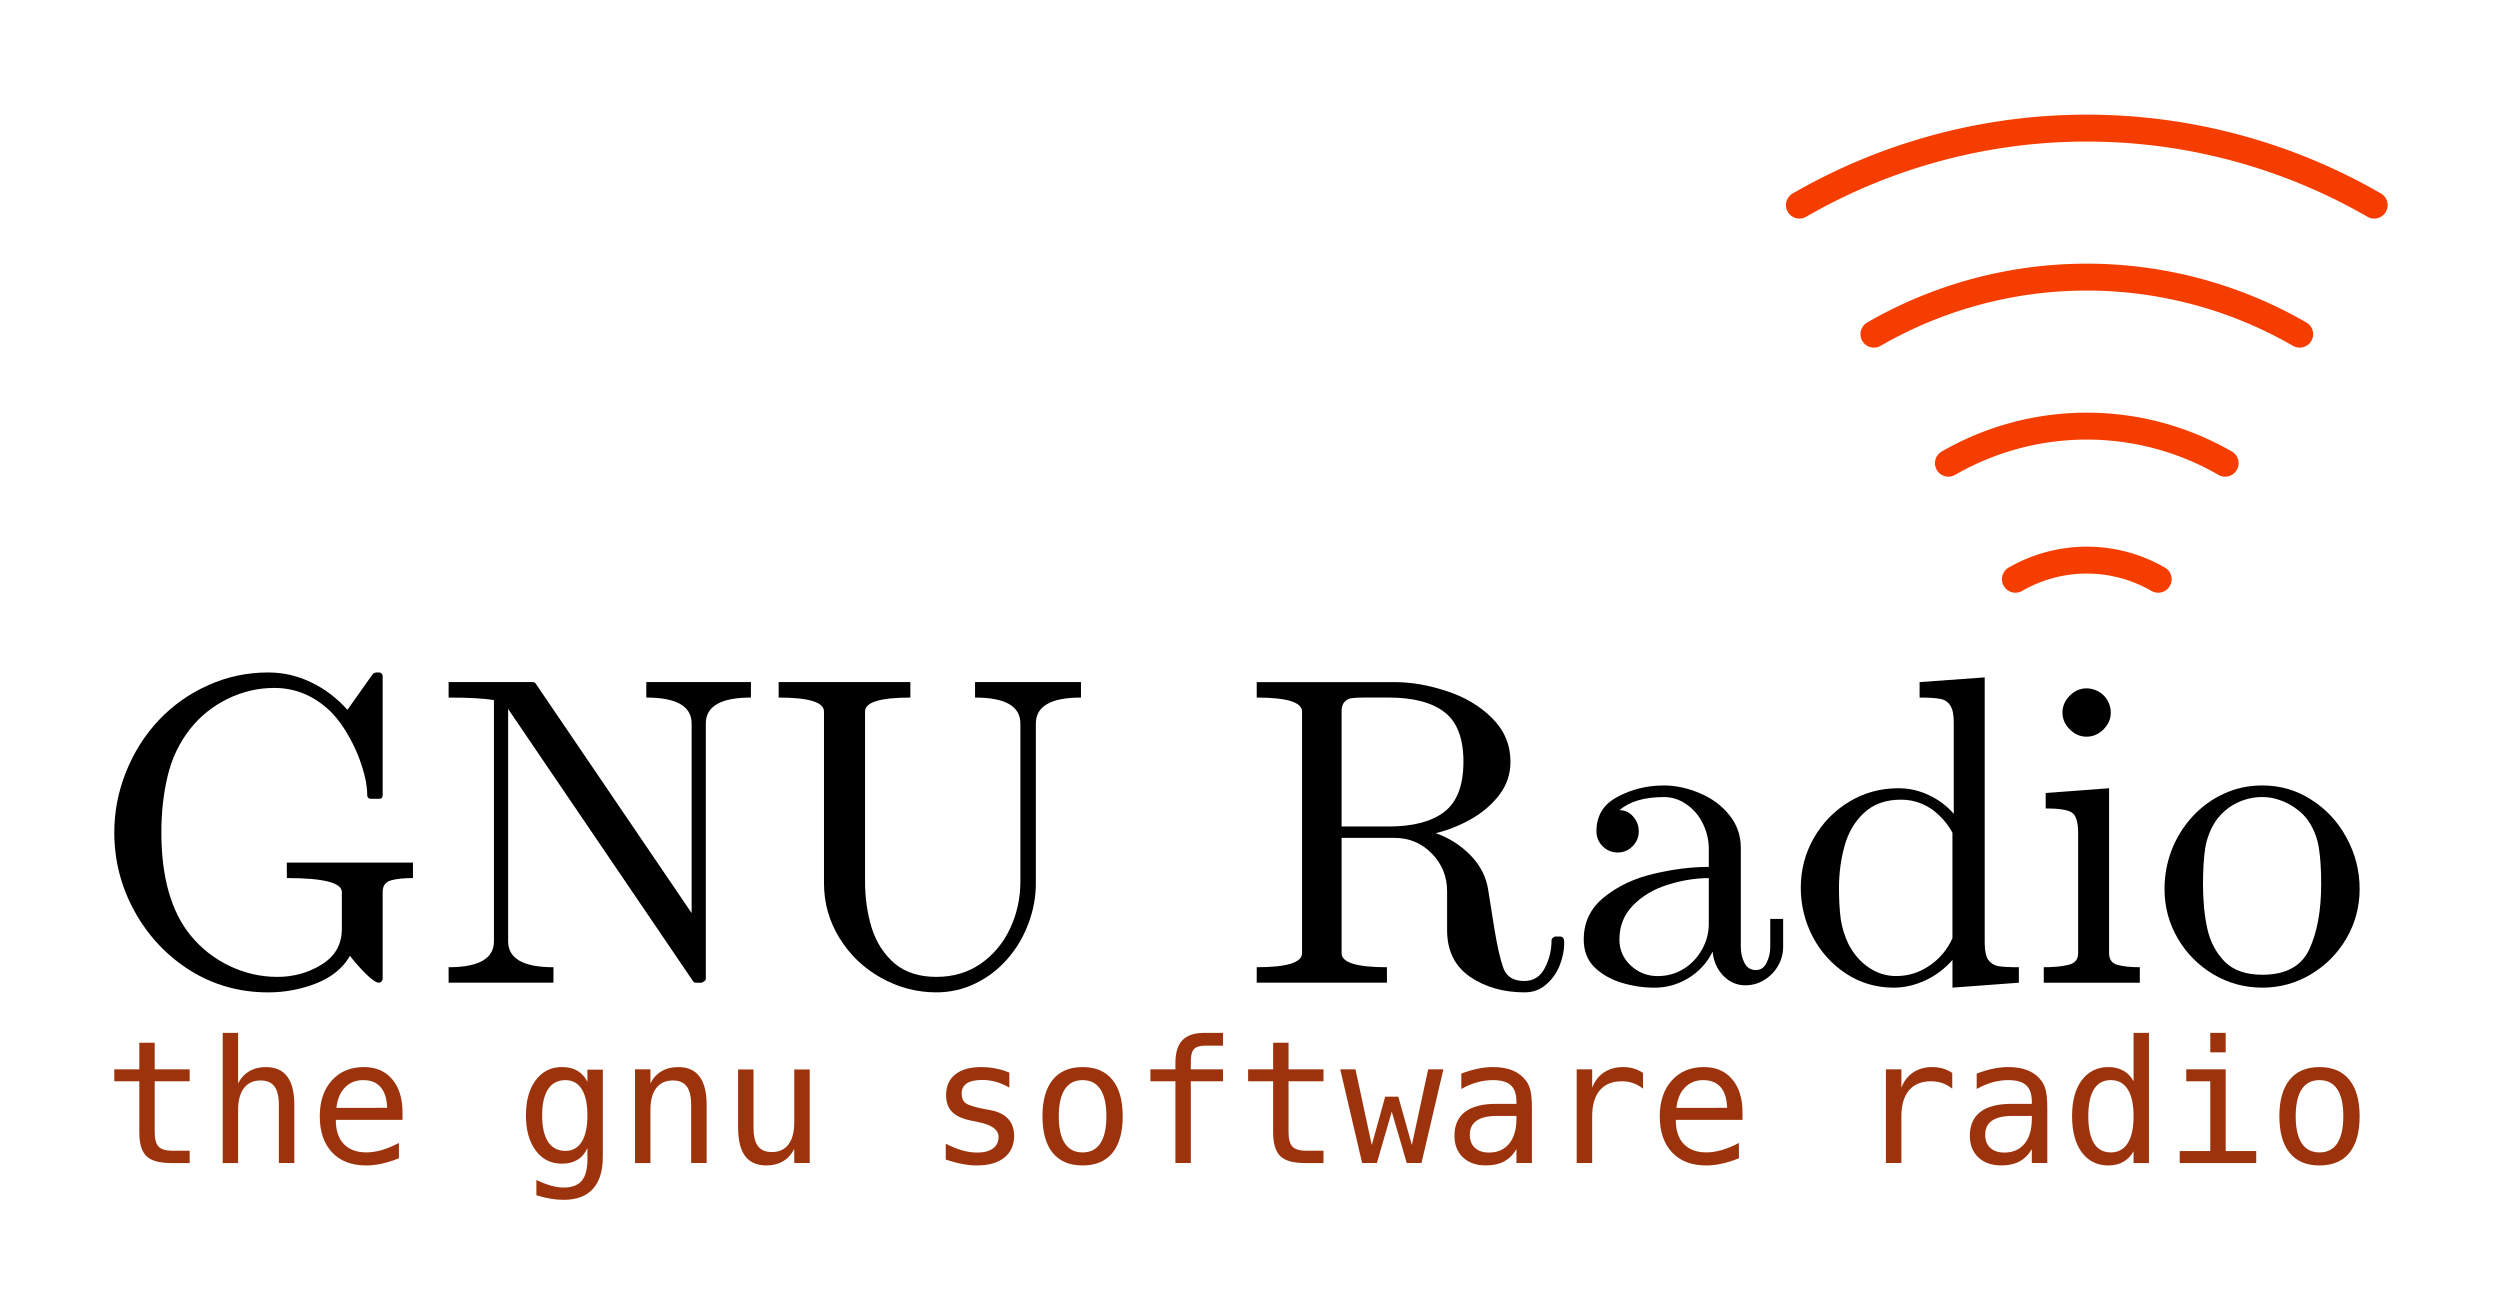 <?xml version="1.0" encoding="UTF-8" standalone="no"?>
<!-- Created with Inkscape (http://www.inkscape.org/) -->

<svg
   xmlns:dc="http://purl.org/dc/elements/1.1/"
   xmlns:cc="http://creativecommons.org/ns#"
   xmlns:rdf="http://www.w3.org/1999/02/22-rdf-syntax-ns#"
   xmlns:svg="http://www.w3.org/2000/svg"
   xmlns="http://www.w3.org/2000/svg"
   version="1.1"
   width="233.858"
   height="122.745"
   id="svg2">
  <defs
     id="defs4" />
  <g
     transform="translate(10.63,-937.84)"
     id="layer1">
    <g
       transform="matrix(1.259,0,0,1.259,-220.278,601.465)"
       id="g3884">
      <g
         id="text2985"
         style="font-size:32.695px;font-style:normal;font-variant:normal;font-weight:normal;font-stretch:normal;text-align:start;line-height:125%;letter-spacing:0px;word-spacing:0px;writing-mode:lr-tb;text-anchor:start;fill:#000000;fill-opacity:1;stroke:none;font-family:cmr10;-inkscape-font-specification:cmr10">
        <path
           d="m 180.694,336.694 c 0.788,0.958 1.745,1.708 2.874,2.251 1.139,0.543 2.325,0.814 3.56,0.814 1.213,0 2.315,-0.309 3.305,-0.926 0.99,-0.617 1.485,-1.495 1.485,-2.634 l 0,-2.746 c -2e-5,-0.692 -1.362,-1.038 -4.087,-1.038 l 0,-1.149 9.371,0 0,1.149 c -0.692,0 -1.24,0.059 -1.644,0.176 -0.404,0.117 -0.607,0.404 -0.607,0.862 l 0,6.45 c -2e-5,0.074 -0.032,0.144 -0.096,0.208 -0.053,0.053 -0.117,0.08 -0.192,0.08 -0.202,0 -0.543,-0.239 -1.022,-0.718 -0.468,-0.479 -0.841,-0.905 -1.117,-1.277 -0.532,0.915 -1.368,1.596 -2.506,2.043 -1.139,0.447 -2.331,0.671 -3.576,0.671 -2.118,0 -4.05,-0.543 -5.795,-1.628 -1.735,-1.096 -3.108,-2.554 -4.119,-4.374 -1.011,-1.831 -1.517,-3.794 -1.517,-5.891 0,-1.543 0.293,-3.044 0.878,-4.502 0.585,-1.458 1.4,-2.741 2.443,-3.847 1.054,-1.107 2.278,-1.969 3.672,-2.586 1.394,-0.628 2.874,-0.942 4.438,-0.942 1.128,3e-5 2.192,0.245 3.193,0.734 1.011,0.479 1.91,1.16 2.698,2.043 l 1.9,-2.682 c 0.128,-0.064 0.202,-0.096 0.224,-0.096 l 0.239,0 c 0.064,3e-5 0.122,0.027 0.176,0.08 0.053,0.053 0.08,0.117 0.08,0.192 l 0,8.828 c -2e-5,0.192 -0.085,0.287 -0.255,0.287 l -0.591,0 c -0.202,1e-5 -0.303,-0.096 -0.303,-0.287 -2e-5,-0.628 -0.128,-1.33 -0.383,-2.107 -0.245,-0.777 -0.564,-1.511 -0.958,-2.203 -0.383,-0.702 -0.83,-1.32 -1.341,-1.852 -1.224,-1.192 -2.629,-1.788 -4.215,-1.788 -1.213,2e-5 -2.373,0.271 -3.48,0.814 -1.107,0.543 -2.038,1.293 -2.794,2.251 -0.798,1.022 -1.352,2.187 -1.66,3.496 -0.309,1.298 -0.463,2.687 -0.463,4.167 -1e-5,3.342 0.729,5.902 2.187,7.679"
           id="path3846" />
        <path
           d="m 199.851,340.19 0,-1.149 c 2.246,0 3.368,-0.644 3.368,-1.932 l 0,-17.912 c -0.713,-0.128 -1.836,-0.192 -3.368,-0.192 l 0,-1.149 6.258,0 c 0.106,2e-5 0.181,0.043 0.224,0.128 l 11.574,17.034 0,-14.081 c -2e-5,-1.288 -1.123,-1.932 -3.368,-1.932 l 0,-1.149 7.775,0 0,1.149 c -2.235,2e-5 -3.353,0.644 -3.353,1.932 l 0,18.966 c -2e-5,0.064 -0.043,0.128 -0.128,0.192 -0.085,0.064 -0.154,0.096 -0.208,0.096 l -0.399,0 c -0.106,0 -0.181,-0.043 -0.224,-0.128 l -13.729,-20.211 0,17.257 c 0,1.288 1.123,1.932 3.368,1.932 l 0,1.149 -7.791,0"
           id="path3848" />
        <path
           d="m 227.741,332.799 0,-12.756 c 0,-0.692 -1.123,-1.038 -3.368,-1.038 l 0,-1.149 9.786,0 0,1.149 c -2.246,2e-5 -3.369,0.346 -3.368,1.038 l 0,12.628 c -1e-5,1.213 0.165,2.363 0.495,3.448 0.341,1.075 0.905,1.953 1.692,2.634 0.798,0.671 1.836,1.006 3.113,1.006 1.245,0 2.341,-0.325 3.289,-0.974 0.947,-0.66 1.676,-1.533 2.187,-2.618 0.511,-1.086 0.766,-2.251 0.766,-3.496 l 0,-11.734 c -2e-5,-1.288 -1.123,-1.932 -3.368,-1.932 l 0,-1.149 7.87,0 0,1.149 c -2.235,2e-5 -3.353,0.644 -3.353,1.932 l 0,11.862 c -2e-5,1.011 -0.181,2.001 -0.543,2.969 -0.351,0.969 -0.867,1.847 -1.549,2.634 -0.671,0.777 -1.463,1.389 -2.379,1.836 -0.915,0.447 -1.889,0.671 -2.921,0.671 -1.447,0 -2.82,-0.362 -4.119,-1.086 -1.288,-0.724 -2.315,-1.708 -3.081,-2.953 -0.766,-1.245 -1.149,-2.602 -1.149,-4.071"
           id="path3850" />
        <path
           d="m 259.893,340.19 0,-1.149 c 2.246,0 3.368,-0.346 3.368,-1.038 l 0,-17.96 c 0,-0.692 -1.123,-1.038 -3.368,-1.038 l 0,-1.149 10.265,0 c 1.224,2e-5 2.506,0.224 3.847,0.67 1.352,0.436 2.48,1.107 3.384,2.012 0.905,0.905 1.357,1.985 1.357,3.241 -2e-5,0.915 -0.277,1.735 -0.83,2.459 -0.543,0.713 -1.245,1.314 -2.107,1.804 -0.851,0.479 -1.724,0.825 -2.618,1.038 0.979,0.341 1.836,0.883 2.57,1.628 0.734,0.745 1.176,1.596 1.325,2.554 l 0.463,2.906 c 0.213,1.309 0.436,2.288 0.671,2.937 0.234,0.639 0.75,0.958 1.549,0.958 0.681,0 1.187,-0.314 1.517,-0.942 0.341,-0.639 0.511,-1.33 0.511,-2.075 -2e-5,-0.074 0.032,-0.138 0.096,-0.192 0.074,-0.064 0.149,-0.096 0.224,-0.096 l 0.303,0 c 0.213,0 0.319,0.144 0.319,0.431 -3e-5,0.596 -0.117,1.181 -0.351,1.756 -0.234,0.564 -0.575,1.032 -1.022,1.405 -0.436,0.372 -0.958,0.559 -1.565,0.559 -1.575,0 -2.932,-0.388 -4.071,-1.165 -1.128,-0.788 -1.692,-1.937 -1.692,-3.448 l 0,-2.906 c -2e-5,-1.086 -0.378,-2.017 -1.133,-2.794 -0.756,-0.777 -1.682,-1.165 -2.778,-1.165 l -3.927,0 0,8.573 c -1e-5,0.692 1.123,1.038 3.368,1.038 l 0,1.149 -9.674,0 m 6.306,-11.606 3.496,0 c 1.809,2e-5 3.188,-0.362 4.135,-1.086 0.947,-0.734 1.421,-1.974 1.421,-3.72 -10e-6,-1.735 -0.468,-2.964 -1.405,-3.688 -0.937,-0.724 -2.32,-1.086 -4.151,-1.086 l -1.836,0 c -0.394,2e-5 -0.702,0.016 -0.926,0.048 -0.213,0.032 -0.388,0.128 -0.527,0.287 -0.138,0.149 -0.208,0.383 -0.208,0.702 l 0,8.541"
           id="path3852" />
        <path
           d="m 284.191,336.982 c -10e-6,-1.298 0.511,-2.352 1.533,-3.161 1.022,-0.82 2.246,-1.394 3.672,-1.724 1.437,-0.341 2.799,-0.511 4.087,-0.511 l 0,-1.341 c -10e-6,-0.628 -0.138,-1.235 -0.415,-1.82 -0.277,-0.596 -0.676,-1.08 -1.197,-1.453 -0.522,-0.383 -1.096,-0.575 -1.724,-0.575 -1.447,2e-5 -2.549,0.325 -3.305,0.974 0.415,1e-5 0.756,0.16 1.022,0.479 0.277,0.309 0.415,0.671 0.415,1.086 -10e-6,0.436 -0.154,0.809 -0.463,1.118 -0.309,0.309 -0.676,0.463 -1.102,0.463 -0.436,10e-6 -0.809,-0.154 -1.118,-0.463 -0.309,-0.309 -0.463,-0.681 -0.463,-1.118 0,-1.149 0.521,-2.001 1.565,-2.554 1.043,-0.564 2.192,-0.846 3.448,-0.846 0.883,10e-6 1.772,0.192 2.666,0.575 0.894,0.373 1.623,0.91 2.187,1.612 0.575,0.702 0.862,1.522 0.862,2.459 l 0,7.36 c -10e-6,0.426 0.09,0.82 0.271,1.181 0.181,0.351 0.463,0.527 0.846,0.527 0.362,0 0.628,-0.181 0.798,-0.543 0.181,-0.362 0.271,-0.75 0.271,-1.165 l 0,-2.091 0.958,0 0,2.091 c -10e-6,0.49 -0.128,0.958 -0.383,1.405 -0.255,0.436 -0.601,0.788 -1.038,1.054 -0.426,0.255 -0.889,0.383 -1.389,0.383 -0.639,0 -1.192,-0.245 -1.66,-0.734 -0.458,-0.5 -0.713,-1.091 -0.766,-1.772 -0.404,0.82 -1,1.474 -1.788,1.964 -0.788,0.479 -1.628,0.718 -2.522,0.718 -0.83,0 -1.65,-0.122 -2.459,-0.367 -0.798,-0.245 -1.469,-0.628 -2.012,-1.149 -0.532,-0.532 -0.798,-1.219 -0.798,-2.059 m 2.65,0 c 0,0.766 0.282,1.41 0.846,1.932 0.564,0.521 1.229,0.782 1.996,0.782 0.702,0 1.341,-0.176 1.916,-0.527 0.575,-0.351 1.032,-0.83 1.373,-1.437 0.341,-0.607 0.511,-1.245 0.511,-1.916 l 0,-3.4 c -0.99,0 -2.006,0.165 -3.049,0.495 -1.032,0.319 -1.889,0.825 -2.57,1.517 -0.681,0.692 -1.022,1.543 -1.022,2.554"
           id="path3854" />
        <path
           d="m 307.212,340.558 c -1.288,0 -2.464,-0.346 -3.528,-1.038 -1.064,-0.702 -1.894,-1.623 -2.49,-2.762 -0.585,-1.139 -0.878,-2.347 -0.878,-3.624 0,-1.32 0.319,-2.544 0.958,-3.672 0.649,-1.139 1.527,-2.043 2.634,-2.714 1.107,-0.67 2.325,-1.006 3.656,-1.006 0.798,2e-5 1.554,0.17 2.267,0.511 0.713,0.33 1.33,0.793 1.852,1.389 l 0,-6.801 c -10e-6,-0.585 -0.09,-1.006 -0.271,-1.261 -0.17,-0.266 -0.42,-0.426 -0.75,-0.479 -0.319,-0.064 -0.825,-0.096 -1.517,-0.096 l 0,-1.149 4.837,-0.351 0,19.716 c -1e-5,0.575 0.085,0.995 0.255,1.261 0.181,0.255 0.431,0.415 0.75,0.479 0.33,0.053 0.841,0.08 1.533,0.08 l 0,1.149 -4.933,0.367 0,-2.059 c -0.564,0.649 -1.235,1.155 -2.012,1.517 -0.777,0.362 -1.565,0.543 -2.363,0.543 m -3.337,-3.209 c 0.372,0.713 0.867,1.282 1.485,1.708 0.628,0.426 1.309,0.639 2.043,0.639 0.905,0 1.735,-0.261 2.49,-0.782 0.756,-0.521 1.32,-1.197 1.692,-2.027 l 0,-7.839 c -0.255,-0.479 -0.58,-0.905 -0.974,-1.277 -0.383,-0.383 -0.82,-0.676 -1.309,-0.878 -0.479,-0.202 -0.99,-0.303 -1.533,-0.303 -1.139,1e-5 -2.054,0.325 -2.746,0.974 -0.692,0.639 -1.176,1.458 -1.453,2.459 -0.277,1 -0.415,2.049 -0.415,3.145 0,0.873 0.043,1.634 0.128,2.283 0.096,0.649 0.293,1.282 0.591,1.9"
           id="path3856" />
        <path
           d="m 318.371,340.19 0,-1.149 c 0.745,0 1.357,-0.059 1.836,-0.176 0.479,-0.117 0.718,-0.404 0.718,-0.862 l 0,-8.924 c -10e-6,-0.841 -0.165,-1.357 -0.495,-1.549 -0.319,-0.192 -0.958,-0.287 -1.916,-0.287 l 0,-1.149 4.71,-0.351 0,12.261 c -1e-5,0.458 0.208,0.745 0.623,0.862 0.415,0.117 0.969,0.176 1.66,0.176 l 0,1.149 -7.136,0 m 1.389,-20.067 c -1e-5,-0.479 0.181,-0.899 0.543,-1.261 0.362,-0.362 0.777,-0.543 1.245,-0.543 0.309,2e-5 0.607,0.08 0.894,0.239 0.287,0.16 0.511,0.383 0.671,0.671 0.16,0.287 0.239,0.585 0.239,0.894 0,0.468 -0.181,0.883 -0.543,1.245 -0.362,0.362 -0.782,0.543 -1.261,0.543 -0.468,2e-5 -0.883,-0.181 -1.245,-0.543 -0.362,-0.362 -0.543,-0.777 -0.543,-1.245"
           id="path3858" />
        <path
           d="m 334.607,340.558 c -1.309,0 -2.522,-0.33 -3.64,-0.99 -1.118,-0.67 -2.001,-1.565 -2.65,-2.682 -0.649,-1.117 -0.974,-2.336 -0.974,-3.656 0,-1 0.176,-1.964 0.527,-2.89 0.362,-0.926 0.873,-1.751 1.533,-2.474 0.67,-0.734 1.447,-1.304 2.331,-1.708 0.883,-0.415 1.841,-0.623 2.874,-0.623 1.341,10e-6 2.56,0.357 3.656,1.07 1.107,0.702 1.98,1.65 2.618,2.842 0.639,1.181 0.958,2.443 0.958,3.784 -1e-5,1.309 -0.325,2.528 -0.974,3.656 -0.649,1.118 -1.533,2.012 -2.65,2.682 -1.107,0.66 -2.31,0.99 -3.608,0.99 m 0,-0.958 c 1.745,0 2.911,-0.633 3.496,-1.9 0.585,-1.267 0.878,-2.879 0.878,-4.837 -2e-5,-1.096 -0.059,-2.001 -0.176,-2.714 -0.117,-0.724 -0.373,-1.378 -0.766,-1.964 -0.245,-0.362 -0.559,-0.676 -0.942,-0.942 -0.373,-0.277 -0.772,-0.484 -1.197,-0.623 -0.415,-0.149 -0.846,-0.223 -1.293,-0.224 -0.681,2e-5 -1.33,0.154 -1.948,0.463 -0.607,0.309 -1.112,0.75 -1.517,1.325 -0.404,0.617 -0.665,1.298 -0.782,2.043 -0.106,0.734 -0.16,1.612 -0.16,2.634 -10e-6,1.224 0.106,2.325 0.319,3.305 0.213,0.969 0.639,1.783 1.277,2.443 0.649,0.66 1.586,0.99 2.81,0.99"
           id="path3860" />
      </g>
      <g
         transform="translate(-0.1,0)"
         id="g3831"
         style="stroke:#f53d00;stroke-opacity:1">
        <path
           d="m 451.033,281.269 a 10.607,10.607 0 0 1 10.607,0"
           transform="translate(-134.669,28.945)"
           id="path3055"
           style="fill:none;stroke:#f53d00;stroke-width:2;stroke-linecap:round;stroke-linejoin:round;stroke-miterlimit:4;stroke-opacity:1;stroke-dasharray:none;stroke-dashoffset:0" />
        <path
           d="m 446.055,272.647 a 20.562,20.562 0 0 1 20.562,0"
           transform="translate(-134.669,28.945)"
           id="path3825"
           style="fill:none;stroke:#f53d00;stroke-width:2;stroke-linecap:round;stroke-linejoin:round;stroke-miterlimit:4;stroke-opacity:1;stroke-dasharray:none;stroke-dashoffset:0" />
        <path
           d="m 440.52,263.059 a 31.633,31.633 0 0 1 31.633,0"
           transform="translate(-134.669,28.945)"
           id="path3827"
           style="fill:none;stroke:#f53d00;stroke-width:2;stroke-linecap:round;stroke-linejoin:round;stroke-miterlimit:4;stroke-opacity:1;stroke-dasharray:none;stroke-dashoffset:0" />
        <path
           d="m 434.984,253.471 a 42.705,42.705 0 0 1 42.705,0"
           transform="translate(-134.669,28.945)"
           id="path3829"
           style="fill:none;stroke:#f53d00;stroke-width:2;stroke-linecap:round;stroke-linejoin:round;stroke-miterlimit:4;stroke-opacity:1;stroke-dasharray:none;stroke-dashoffset:0" />
      </g>
      <g
         id="text3839"
         style="font-size:12.731px;font-style:normal;font-variant:normal;font-weight:normal;font-stretch:normal;text-align:start;line-height:125%;letter-spacing:0px;word-spacing:0px;writing-mode:lr-tb;text-anchor:start;fill:#9d330c;fill-opacity:1;stroke:none;font-family:DejaVu Sans Mono;-inkscape-font-specification:DejaVu Sans Mono">
        <path
           d="m 178.013,344.65 0,1.977 2.598,0 0,0.889 -2.598,0 0,3.78 c -1e-5,0.514 0.097,0.872 0.292,1.075 0.195,0.203 0.535,0.305 1.019,0.305 l 1.287,0 0,0.914 -1.399,0 c -0.858,0 -1.463,-0.172 -1.815,-0.516 -0.352,-0.344 -0.528,-0.937 -0.528,-1.778 l 0,-3.78 -1.859,0 0,-0.889 1.859,0 0,-1.977 1.144,0"
           id="path3255" />
        <path
           d="m 188.388,349.275 0,4.314 -1.15,0 0,-4.314 c -1e-5,-0.626 -0.11,-1.086 -0.329,-1.38 -0.22,-0.294 -0.564,-0.441 -1.032,-0.441 -0.535,10e-6 -0.947,0.191 -1.237,0.572 -0.286,0.377 -0.429,0.92 -0.429,1.629 l 0,3.935 -1.144,0 0,-9.673 1.144,0 0,3.755 c 0.203,-0.398 0.479,-0.698 0.827,-0.901 0.348,-0.207 0.76,-0.311 1.237,-0.311 0.709,0 1.237,0.234 1.585,0.702 0.352,0.464 0.528,1.169 0.528,2.114"
           id="path3257" />
        <path
           d="m 196.426,349.822 0,0.559 -4.954,0 0,0.037 c 0,0.758 0.197,1.345 0.591,1.759 0.398,0.414 0.957,0.622 1.678,0.622 0.365,0 0.746,-0.058 1.144,-0.174 0.398,-0.116 0.823,-0.292 1.274,-0.528 l 0,1.138 c -0.435,0.178 -0.856,0.311 -1.262,0.398 -0.402,0.091 -0.792,0.137 -1.169,0.137 -1.082,0 -1.927,-0.323 -2.536,-0.97 -0.609,-0.651 -0.914,-1.546 -0.914,-2.685 0,-1.111 0.298,-1.998 0.895,-2.661 0.597,-0.663 1.392,-0.995 2.387,-0.995 0.887,0 1.585,0.3 2.095,0.901 0.514,0.601 0.771,1.421 0.771,2.462 m -1.144,-0.336 c -0.017,-0.671 -0.176,-1.181 -0.479,-1.529 -0.298,-0.352 -0.729,-0.528 -1.293,-0.528 -0.551,0 -1.005,0.182 -1.361,0.547 -0.356,0.365 -0.568,0.87 -0.634,1.517 l 3.767,-0.006"
           id="path3259" />
        <path
           d="m 210.164,350.052 c 0,-0.858 -0.141,-1.508 -0.423,-1.952 -0.278,-0.448 -0.684,-0.671 -1.218,-0.671 -0.559,0 -0.986,0.224 -1.281,0.671 -0.294,0.443 -0.441,1.094 -0.441,1.952 0,0.858 0.147,1.513 0.441,1.964 0.298,0.448 0.729,0.671 1.293,0.671 0.526,0 0.928,-0.226 1.206,-0.678 0.282,-0.452 0.423,-1.104 0.423,-1.958 m 1.144,3.09 c -1e-5,1.044 -0.247,1.836 -0.74,2.375 -0.493,0.539 -1.218,0.808 -2.176,0.808 -0.315,0 -0.644,-0.029 -0.988,-0.087 -0.344,-0.058 -0.688,-0.143 -1.032,-0.255 l 0,-1.131 c 0.406,0.191 0.775,0.332 1.107,0.423 0.332,0.091 0.636,0.137 0.914,0.137 0.617,0 1.067,-0.168 1.349,-0.504 0.282,-0.336 0.423,-0.868 0.423,-1.598 l 0,-0.05 0,-0.777 c -0.182,0.39 -0.431,0.68 -0.746,0.87 -0.315,0.191 -0.698,0.286 -1.15,0.286 -0.812,0 -1.461,-0.325 -1.946,-0.976 -0.485,-0.651 -0.727,-1.521 -0.727,-2.611 0,-1.094 0.242,-1.966 0.727,-2.617 0.485,-0.651 1.133,-0.976 1.946,-0.976 0.448,0 0.827,0.089 1.138,0.267 0.311,0.178 0.564,0.454 0.758,0.827 l 0,-0.901 1.144,0 0,6.49"
           id="path3261" />
        <path
           d="m 219.022,349.275 0,4.314 -1.15,0 0,-4.314 c 0,-0.626 -0.11,-1.086 -0.329,-1.38 -0.22,-0.294 -0.564,-0.441 -1.032,-0.441 -0.535,10e-6 -0.947,0.191 -1.237,0.572 -0.286,0.377 -0.429,0.92 -0.429,1.629 l 0,3.935 -1.144,0 0,-6.962 1.144,0 0,1.044 c 0.203,-0.398 0.479,-0.698 0.827,-0.901 0.348,-0.207 0.76,-0.311 1.237,-0.311 0.709,0 1.237,0.234 1.585,0.702 0.352,0.464 0.528,1.169 0.528,2.114"
           id="path3263" />
        <path
           d="m 221.36,350.953 0,-4.314 1.144,0 0,4.314 c 0,0.626 0.11,1.086 0.329,1.38 0.224,0.294 0.568,0.441 1.032,0.441 0.539,0 0.951,-0.189 1.237,-0.566 0.286,-0.381 0.429,-0.926 0.429,-1.635 l 0,-3.935 1.15,0 0,6.95 -1.15,0 0,-1.044 c -0.203,0.402 -0.481,0.707 -0.833,0.914 -0.348,0.207 -0.756,0.311 -1.225,0.311 -0.713,0 -1.243,-0.232 -1.591,-0.696 -0.348,-0.468 -0.522,-1.175 -0.522,-2.12"
           id="path3265" />
        <path
           d="m 241.513,346.869 0,1.119 c -0.327,-0.191 -0.657,-0.334 -0.988,-0.429 -0.332,-0.095 -0.669,-0.143 -1.013,-0.143 -0.518,1e-5 -0.906,0.085 -1.162,0.255 -0.253,0.166 -0.379,0.421 -0.379,0.765 0,0.311 0.095,0.543 0.286,0.696 0.191,0.153 0.665,0.303 1.424,0.448 l 0.46,0.087 c 0.568,0.108 0.997,0.323 1.287,0.646 0.294,0.323 0.441,0.744 0.441,1.262 -1e-5,0.688 -0.245,1.227 -0.734,1.616 -0.489,0.385 -1.169,0.578 -2.039,0.578 -0.344,0 -0.705,-0.037 -1.082,-0.112 -0.377,-0.07 -0.785,-0.178 -1.225,-0.323 l 0,-1.181 c 0.427,0.22 0.835,0.385 1.225,0.497 0.39,0.108 0.758,0.162 1.107,0.162 0.506,0 0.897,-0.102 1.175,-0.305 0.278,-0.207 0.416,-0.495 0.416,-0.864 0,-0.53 -0.508,-0.897 -1.523,-1.1 l -0.05,-0.012 -0.429,-0.087 c -0.659,-0.128 -1.14,-0.344 -1.442,-0.646 -0.303,-0.307 -0.454,-0.723 -0.454,-1.249 0,-0.667 0.226,-1.181 0.678,-1.542 0.452,-0.365 1.096,-0.547 1.933,-0.547 0.373,0 0.731,0.035 1.075,0.106 0.344,0.066 0.682,0.168 1.013,0.305"
           id="path3267" />
        <path
           d="m 246.952,347.429 c -0.58,0 -1.019,0.226 -1.318,0.678 -0.298,0.452 -0.448,1.121 -0.448,2.008 0,0.883 0.149,1.552 0.448,2.008 0.298,0.452 0.738,0.678 1.318,0.678 0.584,0 1.026,-0.226 1.324,-0.678 0.298,-0.456 0.448,-1.125 0.448,-2.008 -1e-5,-0.887 -0.149,-1.556 -0.448,-2.008 -0.298,-0.452 -0.74,-0.678 -1.324,-0.678 m 0,-0.97 c 0.966,0 1.703,0.313 2.213,0.939 0.514,0.626 0.771,1.531 0.771,2.717 0,1.189 -0.255,2.097 -0.765,2.723 -0.51,0.622 -1.249,0.932 -2.219,0.932 -0.966,0 -1.703,-0.311 -2.213,-0.932 -0.51,-0.626 -0.765,-1.533 -0.765,-2.723 0,-1.185 0.255,-2.091 0.765,-2.717 0.51,-0.626 1.247,-0.939 2.213,-0.939"
           id="path3269" />
        <path
           d="m 257.39,343.917 0,0.951 -1.299,0 c -0.41,1e-5 -0.696,0.085 -0.858,0.255 -0.157,0.166 -0.236,0.462 -0.236,0.889 l 0,0.615 2.393,0 0,0.889 -2.393,0 0,6.073 -1.144,0 0,-6.073 -1.859,0 0,-0.889 1.859,0 0,-0.485 c -1e-5,-0.763 0.174,-1.324 0.522,-1.685 0.352,-0.361 0.899,-0.541 1.641,-0.541 l 1.374,0"
           id="path3271" />
        <path
           d="m 262.257,344.65 0,1.977 2.598,0 0,0.889 -2.598,0 0,3.78 c -10e-6,0.514 0.097,0.872 0.292,1.075 0.195,0.203 0.535,0.305 1.019,0.305 l 1.287,0 0,0.914 -1.399,0 c -0.858,0 -1.463,-0.172 -1.815,-0.516 -0.352,-0.344 -0.528,-0.937 -0.528,-1.778 l 0,-3.78 -1.859,0 0,-0.889 1.859,0 0,-1.977 1.144,0"
           id="path3273" />
        <path
           d="m 266.099,346.627 1.131,0 1.212,5.626 0.995,-3.593 0.976,0 1.007,3.593 1.212,-5.626 1.131,0 -1.629,6.962 -1.094,0 -1.113,-3.817 -1.107,3.817 -1.094,0 -1.629,-6.962"
           id="path3275" />
        <path
           d="m 278.121,350.089 -0.379,0 c -0.667,0 -1.171,0.118 -1.511,0.354 -0.336,0.232 -0.504,0.58 -0.504,1.044 0,0.419 0.126,0.744 0.379,0.976 0.253,0.232 0.603,0.348 1.051,0.348 0.63,0 1.125,-0.218 1.486,-0.653 0.361,-0.439 0.543,-1.044 0.547,-1.815 l 0,-0.255 -1.069,0 m 2.219,-0.472 0,3.972 -1.15,0 0,-1.032 c -0.245,0.414 -0.553,0.721 -0.926,0.92 -0.369,0.195 -0.818,0.292 -1.349,0.292 -0.709,0 -1.274,-0.199 -1.697,-0.597 -0.423,-0.402 -0.634,-0.939 -0.634,-1.61 -1e-5,-0.775 0.259,-1.363 0.777,-1.765 0.522,-0.402 1.287,-0.603 2.294,-0.603 l 1.535,0 0,-0.18 c -0.004,-0.555 -0.145,-0.957 -0.423,-1.206 -0.278,-0.253 -0.721,-0.379 -1.33,-0.379 -0.39,0 -0.783,0.056 -1.181,0.168 -0.398,0.112 -0.785,0.276 -1.162,0.491 l 0,-1.144 c 0.423,-0.162 0.827,-0.282 1.212,-0.361 0.39,-0.083 0.767,-0.124 1.131,-0.124 0.576,0 1.067,0.085 1.473,0.255 0.41,0.17 0.742,0.425 0.995,0.765 0.157,0.207 0.269,0.464 0.336,0.771 0.066,0.303 0.1,0.758 0.1,1.368"
           id="path3277" />
        <path
           d="m 288.596,348.063 c -0.245,-0.191 -0.493,-0.329 -0.746,-0.416 -0.253,-0.087 -0.53,-0.131 -0.833,-0.131 -0.713,0 -1.258,0.224 -1.635,0.671 -0.377,0.448 -0.566,1.094 -0.566,1.94 l 0,3.462 -1.15,0 0,-6.962 1.15,0 0,1.361 c 0.191,-0.493 0.483,-0.87 0.877,-1.131 0.398,-0.265 0.868,-0.398 1.411,-0.398 0.282,0 0.545,0.035 0.789,0.106 0.245,0.07 0.479,0.18 0.702,0.329 l 0,1.169"
           id="path3279" />
        <path
           d="m 295.987,349.822 0,0.559 -4.954,0 0,0.037 c 0,0.758 0.197,1.345 0.591,1.759 0.398,0.414 0.957,0.622 1.678,0.622 0.365,0 0.746,-0.058 1.144,-0.174 0.398,-0.116 0.823,-0.292 1.274,-0.528 l 0,1.138 c -0.435,0.178 -0.856,0.311 -1.262,0.398 -0.402,0.091 -0.792,0.137 -1.169,0.137 -1.082,0 -1.927,-0.323 -2.536,-0.97 -0.609,-0.651 -0.914,-1.546 -0.914,-2.685 0,-1.111 0.298,-1.998 0.895,-2.661 0.597,-0.663 1.392,-0.995 2.387,-0.995 0.887,0 1.585,0.3 2.095,0.901 0.514,0.601 0.771,1.421 0.771,2.462 m -1.144,-0.336 c -0.017,-0.671 -0.176,-1.181 -0.479,-1.529 -0.298,-0.352 -0.729,-0.528 -1.293,-0.528 -0.551,0 -1.005,0.182 -1.361,0.547 -0.356,0.365 -0.568,0.87 -0.634,1.517 l 3.767,-0.006"
           id="path3281" />
        <path
           d="m 311.571,348.063 c -0.245,-0.191 -0.493,-0.329 -0.746,-0.416 -0.253,-0.087 -0.53,-0.131 -0.833,-0.131 -0.713,0 -1.258,0.224 -1.635,0.671 -0.377,0.448 -0.566,1.094 -0.566,1.94 l 0,3.462 -1.15,0 0,-6.962 1.15,0 0,1.361 c 0.191,-0.493 0.483,-0.87 0.877,-1.131 0.398,-0.265 0.868,-0.398 1.411,-0.398 0.282,0 0.545,0.035 0.789,0.106 0.245,0.07 0.479,0.18 0.702,0.329 l 0,1.169"
           id="path3283" />
        <path
           d="m 316.414,350.089 -0.379,0 c -0.667,0 -1.171,0.118 -1.511,0.354 -0.336,0.232 -0.504,0.58 -0.504,1.044 0,0.419 0.126,0.744 0.379,0.976 0.253,0.232 0.603,0.348 1.051,0.348 0.63,0 1.125,-0.218 1.486,-0.653 0.361,-0.439 0.543,-1.044 0.547,-1.815 l 0,-0.255 -1.069,0 m 2.219,-0.472 0,3.972 -1.15,0 0,-1.032 c -0.245,0.414 -0.553,0.721 -0.926,0.92 -0.369,0.195 -0.818,0.292 -1.349,0.292 -0.709,0 -1.274,-0.199 -1.697,-0.597 -0.423,-0.402 -0.634,-0.939 -0.634,-1.61 0,-0.775 0.259,-1.363 0.777,-1.765 0.522,-0.402 1.287,-0.603 2.294,-0.603 l 1.535,0 0,-0.18 c -0.004,-0.555 -0.145,-0.957 -0.423,-1.206 -0.278,-0.253 -0.721,-0.379 -1.33,-0.379 -0.39,0 -0.783,0.056 -1.181,0.168 -0.398,0.112 -0.785,0.276 -1.162,0.491 l 0,-1.144 c 0.423,-0.162 0.827,-0.282 1.212,-0.361 0.39,-0.083 0.767,-0.124 1.131,-0.124 0.576,0 1.067,0.085 1.473,0.255 0.41,0.17 0.742,0.425 0.995,0.765 0.157,0.207 0.269,0.464 0.336,0.771 0.066,0.303 0.099,0.758 0.1,1.368"
           id="path3285" />
        <path
           d="m 325.042,347.516 0,-3.599 1.144,0 0,9.673 -1.144,0 0,-0.876 c -0.191,0.344 -0.446,0.607 -0.765,0.789 -0.315,0.178 -0.68,0.267 -1.094,0.267 -0.841,0 -1.504,-0.325 -1.989,-0.976 -0.481,-0.655 -0.721,-1.556 -0.721,-2.704 0,-1.131 0.242,-2.018 0.727,-2.661 0.485,-0.646 1.146,-0.97 1.983,-0.97 0.419,0 0.787,0.091 1.107,0.274 0.319,0.178 0.57,0.439 0.752,0.783 m -3.363,2.598 c 0,0.887 0.141,1.556 0.423,2.008 0.282,0.452 0.698,0.678 1.249,0.678 0.551,0 0.97,-0.228 1.256,-0.684 0.29,-0.456 0.435,-1.123 0.435,-2.002 0,-0.883 -0.145,-1.55 -0.435,-2.002 -0.286,-0.456 -0.705,-0.684 -1.256,-0.684 -0.551,0 -0.968,0.226 -1.249,0.678 -0.282,0.452 -0.423,1.121 -0.423,2.008"
           id="path3287" />
        <path
           d="m 328.958,346.627 2.928,0 0,6.073 2.269,0 0,0.889 -5.682,0 0,-0.889 2.269,0 0,-5.184 -1.784,0 0,-0.889 m 1.784,-2.71 1.144,0 0,1.448 -1.144,0 0,-1.448"
           id="path3289" />
        <path
           d="m 338.855,347.429 c -0.58,0 -1.019,0.226 -1.318,0.678 -0.298,0.452 -0.448,1.121 -0.448,2.008 0,0.883 0.149,1.552 0.448,2.008 0.298,0.452 0.738,0.678 1.318,0.678 0.584,0 1.026,-0.226 1.324,-0.678 0.298,-0.456 0.448,-1.125 0.448,-2.008 -10e-6,-0.887 -0.149,-1.556 -0.448,-2.008 -0.298,-0.452 -0.74,-0.678 -1.324,-0.678 m 0,-0.97 c 0.966,0 1.703,0.313 2.213,0.939 0.514,0.626 0.771,1.531 0.771,2.717 -1e-5,1.189 -0.255,2.097 -0.765,2.723 -0.51,0.622 -1.249,0.932 -2.219,0.932 -0.966,0 -1.703,-0.311 -2.213,-0.932 -0.51,-0.626 -0.765,-1.533 -0.765,-2.723 0,-1.185 0.255,-2.091 0.765,-2.717 0.51,-0.626 1.247,-0.939 2.213,-0.939"
           id="path3291" />
      </g>
    </g>
  </g>
</svg>
